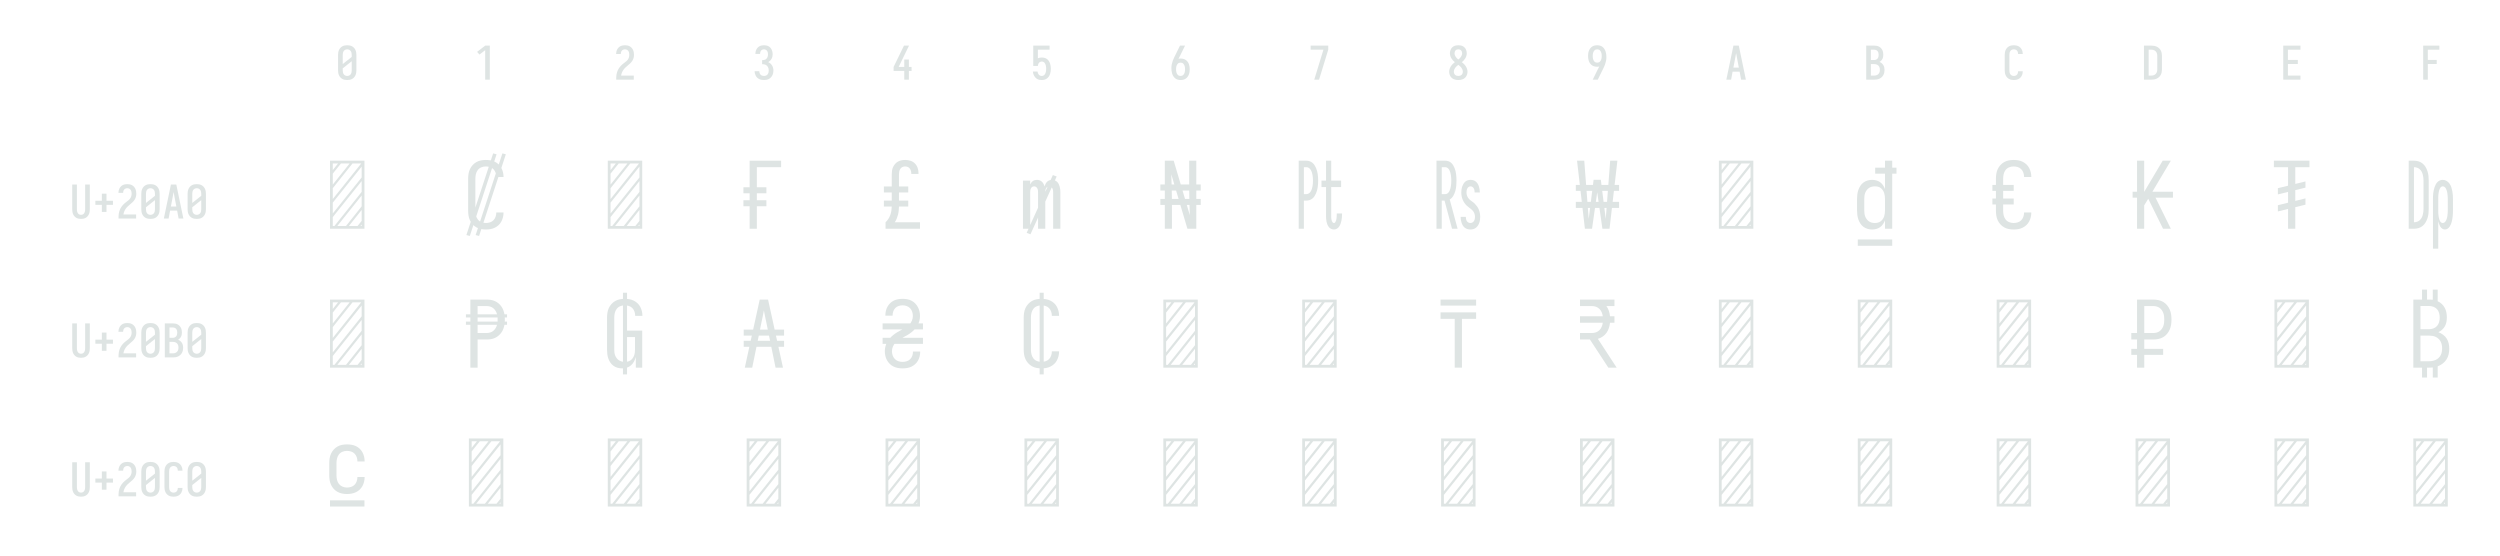 <?xml version="1.0" encoding="UTF-8" standalone="no"?>
<svg height="288" viewBox="0 0 1296 288" width="1296" xmlns="http://www.w3.org/2000/svg">
<defs>
<path d="M 250 8 Q 223 8 196 3 Q 169 -2 145 -15 Q 121 -28 102.5 -48.5 Q 84 -69 72.5 -94 Q 61 -119 56.5 -146 Q 52 -173 52 -200 L 52 -535 Q 52 -562 56.5 -589 Q 61 -616 72.5 -641 Q 84 -666 102.5 -686.5 Q 121 -707 145 -720 Q 169 -733 196 -738 Q 223 -743 250 -743 Q 277 -743 304 -738 Q 331 -733 355 -720 Q 379 -707 397.5 -686.5 Q 416 -666 427.5 -641 Q 439 -616 443.5 -589 Q 448 -562 448 -535 L 448 -200 Q 448 -173 443.5 -146 Q 439 -119 427.5 -94 Q 416 -69 397.5 -48.5 Q 379 -28 355 -15 Q 331 -2 304 3 Q 277 8 250 8 Z M 153 -337 L 347 -491 L 347 -535 Q 347 -557 342.5 -578.5 Q 338 -600 325.5 -618 Q 313 -636 292.5 -645.5 Q 272 -655 250 -655 Q 228 -655 207.5 -645.5 Q 187 -636 174.5 -618 Q 162 -600 157.5 -578.5 Q 153 -557 153 -535 Z M 250 -80 Q 272 -80 292.5 -89.5 Q 313 -99 325.5 -117 Q 338 -135 342.5 -156.5 Q 347 -178 347 -200 L 347 -398 L 153 -244 L 153 -200 Q 153 -178 157.5 -156.5 Q 162 -135 174.5 -117 Q 187 -99 207.5 -89.5 Q 228 -80 250 -80 Z " id="path1"/>
<path d="M 230 0 L 230 -637 L 107 -542 L 55 -600 L 230 -735 L 330 -735 L 330 0 Z " id="path2"/>
<path d="M 60 0 L 60 -1 Q 60 -27 61 -54 Q 62 -81 66 -107 Q 70 -133 77.5 -158.5 Q 85 -184 96.5 -207.5 Q 108 -231 123 -253 Q 138 -275 156 -294.5 Q 174 -314 194 -331 Q 214 -348 235.5 -364 Q 257 -380 277.5 -397 Q 298 -414 313 -435.5 Q 328 -457 335.5 -483 Q 343 -509 343 -535 Q 343 -557 339 -578 Q 335 -599 323.5 -617 Q 312 -635 292 -645 Q 272 -655 251 -655 Q 231 -655 213 -648 Q 195 -641 182.5 -626.5 Q 170 -612 164.5 -593 Q 159 -574 159 -555 L 159 -554 L 58 -554 L 58 -556 Q 58 -581 64 -606 Q 70 -631 82 -653.5 Q 94 -676 112 -694 Q 130 -712 152.5 -723 Q 175 -734 200 -738.5 Q 225 -743 251 -743 Q 278 -743 304.5 -737.5 Q 331 -732 354 -719 Q 377 -706 395 -685.5 Q 413 -665 424 -640.5 Q 435 -616 439.5 -589 Q 444 -562 444 -535 Q 444 -501 435 -468 Q 426 -435 407.5 -406 Q 389 -377 364 -353.5 Q 339 -330 312.5 -308.5 Q 286 -287 261 -263.5 Q 236 -240 216.5 -212.5 Q 197 -185 184 -153.5 Q 171 -122 166 -88 L 440 -88 L 440 0 Z " id="path3"/>
<path d="M 252 8 Q 226 8 200 3.5 Q 174 -1 150.5 -12 Q 127 -23 107.5 -41 Q 88 -59 75.5 -82 Q 63 -105 56.5 -130.5 Q 50 -156 50 -183 L 151 -183 Q 151 -162 157.5 -142.5 Q 164 -123 178 -108 Q 192 -93 212 -86.5 Q 232 -80 252 -80 Q 275 -80 296 -88.5 Q 317 -97 330.5 -114.5 Q 344 -132 349.5 -154 Q 355 -176 355 -198 Q 355 -217 351 -235.5 Q 347 -254 338.5 -271 Q 330 -288 316.5 -301 Q 303 -314 286 -322 Q 269 -330 250 -332 Q 231 -334 212 -334 L 212 -422 Q 229 -422 246 -424 Q 263 -426 278.5 -433 Q 294 -440 306 -452.5 Q 318 -465 325.5 -480.5 Q 333 -496 336 -513 Q 339 -530 339 -547 Q 339 -566 334.5 -585.5 Q 330 -605 319 -621 Q 308 -637 290 -646 Q 272 -655 253 -655 Q 234 -655 216.5 -647.5 Q 199 -640 188 -625.5 Q 177 -611 172 -593 Q 167 -575 167 -556 L 167 -555 L 66 -555 L 66 -558 Q 66 -582 71.5 -606.5 Q 77 -631 88.5 -653 Q 100 -675 117.5 -693 Q 135 -711 157 -722.5 Q 179 -734 203.5 -738.5 Q 228 -743 253 -743 Q 278 -743 303 -738 Q 328 -733 350.5 -721 Q 373 -709 390 -690 Q 407 -671 418 -648 Q 429 -625 434.5 -600 Q 440 -575 440 -550 Q 440 -524 434 -498.5 Q 428 -473 415.5 -450.5 Q 403 -428 384.5 -409.5 Q 366 -391 343 -379 Q 369 -368 391 -348.5 Q 413 -329 427.5 -304.5 Q 442 -280 449 -252 Q 456 -224 456 -195 Q 456 -168 450 -141.5 Q 444 -115 431.5 -91 Q 419 -67 400 -47 Q 381 -27 357 -14.5 Q 333 -2 306.5 3 Q 280 8 252 8 Z " id="path4"/>
<path d="M 282 0 L 282 -188 L 52 -188 L 52 -275 L 276 -735 L 385 -735 L 161 -275 L 282 -275 L 282 -435 L 382 -435 L 382 -275 L 440 -275 L 440 -188 L 382 -188 L 382 0 Z " id="path5"/>
<path d="M 252 8 Q 227 8 202.5 3.5 Q 178 -1 156.5 -12.5 Q 135 -24 117.5 -42 Q 100 -60 88 -81 Q 76 -102 69 -126 Q 62 -150 60 -174 L 60 -176 L 160 -176 L 161 -172 Q 164 -154 170.5 -137 Q 177 -120 188.5 -107 Q 200 -94 217 -87 Q 234 -80 252 -80 Q 269 -80 285 -87 Q 301 -94 312 -106.5 Q 323 -119 330 -135 Q 337 -151 340.5 -167.5 Q 344 -184 345.5 -201 Q 347 -218 347 -235 Q 347 -252 345.5 -269 Q 344 -286 340.5 -302.5 Q 337 -319 330.5 -334.5 Q 324 -350 313.5 -363 Q 303 -376 287 -383.5 Q 271 -391 254 -391 Q 236 -391 219.5 -384 Q 203 -377 191.5 -363 Q 180 -349 174.5 -331.5 Q 169 -314 168 -296 L 68 -296 L 68 -735 L 421 -735 L 421 -647 L 168 -647 L 168 -462 Q 188 -471 210 -474.5 Q 232 -478 254 -478 Q 284 -478 312.5 -470.5 Q 341 -463 364.5 -445.5 Q 388 -428 404.5 -403.5 Q 421 -379 430.5 -351 Q 440 -323 444 -294 Q 448 -265 448 -235 Q 448 -206 444 -176.5 Q 440 -147 430.5 -119 Q 421 -91 404 -66.5 Q 387 -42 363 -24.5 Q 339 -7 310 0.5 Q 281 8 252 8 Z " id="path6"/>
<path d="M 250 8 Q 219 8 189 -0.5 Q 159 -9 135 -28 Q 111 -47 94.5 -73.5 Q 78 -100 68.5 -129.5 Q 59 -159 55.5 -189.5 Q 52 -220 52 -250 Q 52 -291 60 -331 Q 68 -371 82 -409 Q 96 -447 114 -483.5 Q 132 -520 150 -556 L 238 -735 L 347 -735 L 240 -517 Q 232 -500 223 -483.5 Q 214 -467 205 -451 Q 217 -454 229 -455 Q 241 -456 253 -456 Q 281 -456 309.5 -449 Q 338 -442 361.5 -426 Q 385 -410 402.5 -386.5 Q 420 -363 430 -336.5 Q 440 -310 444 -281.5 Q 448 -253 448 -224 Q 448 -195 444 -166.5 Q 440 -138 429.5 -111 Q 419 -84 401.5 -60.5 Q 384 -37 360 -21 Q 336 -5 307.5 1.5 Q 279 8 250 8 Z M 250 -80 Q 266 -80 282 -85.5 Q 298 -91 309.5 -102.5 Q 321 -114 328.5 -129 Q 336 -144 340 -159.5 Q 344 -175 345.5 -191.5 Q 347 -208 347 -224 Q 347 -240 345.5 -256.5 Q 344 -273 340 -288.5 Q 336 -304 328.5 -319 Q 321 -334 309.5 -345.5 Q 298 -357 282.5 -362.5 Q 267 -368 251 -368 Q 234 -368 218.5 -362.5 Q 203 -357 191.5 -345.5 Q 180 -334 172 -319.5 Q 164 -305 160 -289 Q 156 -273 154.5 -256.5 Q 153 -240 153 -224 Q 153 -208 154.5 -191.5 Q 156 -175 160 -159.5 Q 164 -144 171.5 -129 Q 179 -114 190.5 -102.5 Q 202 -91 218 -85.5 Q 234 -80 250 -80 Z " id="path7"/>
<path d="M 138 0 L 336 -647 L 60 -647 L 60 -735 L 440 -735 L 440 -647 L 242 0 Z " id="path8"/>
<path d="M 250 8 Q 225 8 200 4 Q 175 -0 152 -10 Q 129 -20 109.5 -37 Q 90 -54 77.5 -75.5 Q 65 -97 58.5 -121.5 Q 52 -146 52 -172 Q 52 -203 62 -232.5 Q 72 -262 88.5 -288 Q 105 -314 127 -336 Q 149 -358 174 -378 Q 152 -396 132.5 -417 Q 113 -438 98.5 -462.5 Q 84 -487 76 -514.5 Q 68 -542 68 -570 Q 68 -594 73.5 -617 Q 79 -640 90.5 -661 Q 102 -682 119.5 -698.5 Q 137 -715 158 -725 Q 179 -735 202.5 -739 Q 226 -743 250 -743 Q 274 -743 297.5 -739 Q 321 -735 342 -725 Q 363 -715 380.5 -698.5 Q 398 -682 409.5 -661 Q 421 -640 426.5 -617 Q 432 -594 432 -570 Q 432 -542 424 -514.5 Q 416 -487 401.5 -462.5 Q 387 -438 367.5 -417 Q 348 -396 326 -378 Q 351 -358 373 -336 Q 395 -314 411.5 -288 Q 428 -262 438 -232.5 Q 448 -203 448 -172 Q 448 -146 441.5 -121.5 Q 435 -97 422.5 -75.5 Q 410 -54 390.5 -37 Q 371 -20 348 -10 Q 325 -0 300 4 Q 275 8 250 8 Z M 250 -435 Q 266 -447 280.5 -461.5 Q 295 -476 306.5 -493 Q 318 -510 325 -529.5 Q 332 -549 332 -569 Q 332 -586 326.5 -602.5 Q 321 -619 310 -631.5 Q 299 -644 283 -649.5 Q 267 -655 250 -655 Q 233 -655 217 -649.5 Q 201 -644 190 -631.5 Q 179 -619 173.5 -602.5 Q 168 -586 168 -569 Q 168 -549 175 -529.5 Q 182 -510 193.5 -493 Q 205 -476 219.5 -461.5 Q 234 -447 250 -435 Z M 250 -80 Q 269 -80 287.5 -85.5 Q 306 -91 320 -104 Q 334 -117 340.5 -135.5 Q 347 -154 347 -173 Q 347 -196 338.5 -217.5 Q 330 -239 316.5 -257.5 Q 303 -276 285.5 -291 Q 268 -306 250 -320 Q 232 -306 214.5 -291 Q 197 -276 183.5 -257.5 Q 170 -239 161.5 -217.5 Q 153 -196 153 -173 Q 153 -154 159.5 -135.5 Q 166 -117 180 -104 Q 194 -91 212.5 -85.5 Q 231 -80 250 -80 Z " id="path9"/>
<path d="M 262 0 L 153 0 L 260 -218 Q 268 -235 277 -251.5 Q 286 -268 295 -284 Q 283 -281 271 -280 Q 259 -279 247 -279 Q 219 -279 190.5 -286 Q 162 -293 138.5 -309 Q 115 -325 97.5 -348.5 Q 80 -372 70 -398.5 Q 60 -425 56 -453.5 Q 52 -482 52 -511 Q 52 -540 56 -568.5 Q 60 -597 70.5 -624 Q 81 -651 98.5 -674.5 Q 116 -698 140 -714 Q 164 -730 192.5 -736.5 Q 221 -743 250 -743 Q 281 -743 311 -734.5 Q 341 -726 365 -707 Q 389 -688 405.5 -661.5 Q 422 -635 431.5 -605.5 Q 441 -576 444.5 -545.5 Q 448 -515 448 -485 Q 448 -444 440 -404 Q 432 -364 418 -326 Q 404 -288 386 -251.5 Q 368 -215 350 -179 Z M 249 -367 Q 266 -367 281.5 -372.5 Q 297 -378 308.5 -389.5 Q 320 -401 328 -415.5 Q 336 -430 340 -446 Q 344 -462 345.5 -478.5 Q 347 -495 347 -511 Q 347 -527 345.5 -543.5 Q 344 -560 340 -575.5 Q 336 -591 328.5 -606 Q 321 -621 309.5 -632.5 Q 298 -644 282 -649.5 Q 266 -655 250 -655 Q 234 -655 218 -649.5 Q 202 -644 190.5 -632.5 Q 179 -621 171.5 -606 Q 164 -591 160 -575.5 Q 156 -560 154.5 -543.5 Q 153 -527 153 -511 Q 153 -495 154.5 -478.5 Q 156 -462 160 -446.5 Q 164 -431 171.5 -416 Q 179 -401 190.5 -389.5 Q 202 -378 217.5 -372.5 Q 233 -367 249 -367 Z " id="path10"/>
<path d="M 39 0 L 192 -735 L 308 -735 L 461 0 L 358 0 L 326 -172 L 174 -172 L 142 0 Z M 309 -260 L 265 -490 Q 262 -511 258 -531.5 Q 254 -552 250 -572 Q 246 -552 242 -531.5 Q 238 -511 235 -490 L 191 -260 Z " id="path11"/>
<path d="M 60 0 L 60 -735 L 234 -735 Q 261 -735 287 -730.5 Q 313 -726 336 -714 Q 359 -702 377.5 -682.5 Q 396 -663 408 -639.5 Q 420 -616 424.5 -590 Q 429 -564 429 -538 Q 429 -515 425 -492 Q 421 -469 410.5 -448.5 Q 400 -428 383.5 -411 Q 367 -394 347 -383 Q 372 -373 393.5 -355.5 Q 415 -338 429.5 -314.5 Q 444 -291 450 -264 Q 456 -237 456 -210 Q 456 -181 450 -152.5 Q 444 -124 430 -98.5 Q 416 -73 394.5 -53.5 Q 373 -34 347 -21.5 Q 321 -9 292 -4.5 Q 263 -0 234 0 Z M 161 -424 L 234 -424 Q 255 -424 274.5 -432.5 Q 294 -441 306.5 -457.5 Q 319 -474 324 -494.5 Q 329 -515 329 -536 Q 329 -557 324 -577.5 Q 319 -598 306.5 -614.5 Q 294 -631 274.5 -639 Q 255 -647 234 -647 L 161 -647 Z M 161 -88 L 234 -88 Q 251 -88 267 -91 Q 283 -94 297.5 -101.5 Q 312 -109 323.5 -121 Q 335 -133 342.5 -148 Q 350 -163 352.5 -179 Q 355 -195 355 -212 Q 355 -228 352.5 -244.5 Q 350 -261 343 -276 Q 336 -291 324.5 -303 Q 313 -315 298 -322.5 Q 283 -330 267 -333 Q 251 -336 234 -336 L 161 -336 Z " id="path12"/>
<path d="M 247 8 Q 220 8 193.5 2.5 Q 167 -3 143.5 -16 Q 120 -29 101.5 -49.5 Q 83 -70 72 -94.5 Q 61 -119 56.5 -146 Q 52 -173 52 -200 L 52 -535 Q 52 -562 56.5 -589 Q 61 -616 72 -640.5 Q 83 -665 101.5 -685.5 Q 120 -706 143.5 -719 Q 167 -732 193.5 -737.5 Q 220 -743 247 -743 Q 273 -743 298 -738.5 Q 323 -734 346 -723 Q 369 -712 387.5 -694 Q 406 -676 418 -653.5 Q 430 -631 436 -606 Q 442 -581 442 -556 L 442 -554 L 341 -554 L 341 -555 Q 341 -575 335.5 -593.5 Q 330 -612 317 -627 Q 304 -642 285.5 -648.5 Q 267 -655 247 -655 Q 226 -655 206 -645.5 Q 186 -636 173.5 -618 Q 161 -600 157 -578.5 Q 153 -557 153 -535 L 153 -200 Q 153 -178 157 -156.5 Q 161 -135 173.5 -117 Q 186 -99 206 -89.5 Q 226 -80 247 -80 Q 267 -80 285.5 -86.5 Q 304 -93 317 -108 Q 330 -123 335.5 -141.5 Q 341 -160 341 -180 L 341 -181 L 442 -181 L 442 -179 Q 442 -154 436 -129 Q 430 -104 418 -81.5 Q 406 -59 387.5 -41 Q 369 -23 346 -12 Q 323 -1 298 3.5 Q 273 8 247 8 Z " id="path13"/>
<path d="M 60 0 L 60 -735 L 219 -735 Q 249 -735 279 -730 Q 309 -725 336.5 -712 Q 364 -699 386 -678.5 Q 408 -658 422 -631.5 Q 436 -605 442 -575 Q 448 -545 448 -515 L 448 -220 Q 448 -190 442 -160 Q 436 -130 422 -103.5 Q 408 -77 386 -56.5 Q 364 -36 336.5 -23 Q 309 -10 279 -5 Q 249 -0 219 0 Z M 161 -88 L 219 -88 Q 237 -88 254 -91 Q 271 -94 286.5 -102.5 Q 302 -111 314 -124 Q 326 -137 333.5 -152.5 Q 341 -168 344 -185.5 Q 347 -203 347 -220 L 347 -515 Q 347 -532 344 -549.5 Q 341 -567 333.5 -582.5 Q 326 -598 314 -611 Q 302 -624 286.5 -632.5 Q 271 -641 254 -644 Q 237 -647 219 -647 L 161 -647 Z " id="path14"/>
<path d="M 68 0 L 68 -735 L 440 -735 L 440 -647 L 169 -647 L 169 -426 L 383 -426 L 383 -338 L 169 -338 L 169 -88 L 440 -88 L 440 0 Z " id="path15"/>
<path d="M 91 0 L 91 -735 L 440 -735 L 440 -647 L 191 -647 L 191 -426 L 383 -426 L 383 -338 L 191 -338 L 191 0 Z " id="path16"/>
<path d="M 250 8 Q 223 8 196.5 2.5 Q 170 -3 147 -16.5 Q 124 -30 106.5 -50.5 Q 89 -71 78.5 -95.5 Q 68 -120 64 -146.5 Q 60 -173 60 -200 L 60 -735 L 161 -735 L 161 -200 Q 161 -186 162.5 -172 Q 164 -158 168 -144.5 Q 172 -131 179.5 -118.5 Q 187 -106 197.5 -97 Q 208 -88 222 -84 Q 236 -80 250 -80 Q 264 -80 278 -84 Q 292 -88 302.5 -97 Q 313 -106 320.5 -118.5 Q 328 -131 332 -144.5 Q 336 -158 337.5 -172 Q 339 -186 339 -200 L 339 -735 L 440 -735 L 440 -200 Q 440 -173 436 -146.5 Q 432 -120 421.5 -95.5 Q 411 -71 393.5 -50.5 Q 376 -30 353 -16.5 Q 330 -3 303.5 2.5 Q 277 8 250 8 Z " id="path17"/>
<path d="M 300 -143 L 200 -143 L 200 -296 L 60 -296 L 60 -384 L 200 -384 L 200 -537 L 300 -537 L 300 -384 L 440 -384 L 440 -296 L 300 -296 Z " id="path18"/>
<path d="M 64 0 L 64 -735 L 436 -735 L 436 0 Z M 94 -321 L 179 -427 L 401 -705 L 307 -705 L 94 -438 Z M 94 -477 L 276 -705 L 182 -705 L 94 -595 Z M 94 -634 L 151 -705 L 94 -705 Z M 94 -165 L 406 -554 L 406 -671 L 94 -282 Z M 94 -30 L 112 -30 L 406 -398 L 406 -515 L 94 -126 Z M 237 -30 L 406 -242 L 406 -359 L 143 -30 Z M 268 -30 L 362 -30 L 406 -85 L 406 -203 Z M 393 -30 L 406 -30 L 406 -46 Z " id="path19"/>
<path d="M 247 8 Q 221 8 194.5 3 Q 168 -2 145 -15 Q 122 -28 104 -48 Q 86 -68 75 -92 Q 64 -116 60 -142.5 Q 56 -169 56 -195 L 56 -540 Q 56 -566 60 -592.5 Q 64 -619 75 -643 Q 86 -667 104 -687 Q 122 -707 145 -720 Q 168 -733 194.5 -738 Q 221 -743 247 -743 Q 272 -743 296.5 -739 Q 321 -735 343.5 -724 Q 366 -713 384.5 -696 Q 403 -679 414.5 -657 Q 426 -635 432 -611 Q 438 -587 438 -562 L 438 -559 L 360 -559 L 360 -561 Q 360 -583 352.5 -605 Q 345 -627 329.5 -643 Q 314 -659 292 -666 Q 270 -673 247 -673 Q 222 -673 198.5 -663.5 Q 175 -654 160 -634 Q 145 -614 139.5 -589.5 Q 134 -565 134 -540 L 134 -195 Q 134 -170 139.5 -145.5 Q 145 -121 160 -101 Q 175 -81 198.5 -71.5 Q 222 -62 247 -62 Q 270 -62 292 -69 Q 314 -76 329.5 -92 Q 345 -108 352.5 -130 Q 360 -152 360 -174 L 360 -176 L 438 -176 L 438 -173 Q 438 -148 432 -124 Q 426 -100 414.5 -78 Q 403 -56 384.5 -39 Q 366 -22 343.5 -11 Q 321 0 296.5 4 Q 272 8 247 8 Z M 174 78 L 137 68 L 426 -814 L 463 -804 Z M 74 78 L 37 68 L 326 -814 L 363 -804 Z " id="path20"/>
<path d="M 96 0 L 96 -243 L 29 -243 L 29 -308 L 96 -308 L 96 -383 L 29 -383 L 29 -448 L 96 -448 L 96 -735 L 436 -735 L 436 -665 L 174 -665 L 174 -448 L 277 -448 L 277 -383 L 174 -383 L 174 -308 L 277 -308 L 277 -243 L 174 -243 L 174 0 Z " id="path21"/>
<path d="M 64 0 L 64 -70 Q 81 -86 94 -106 Q 107 -126 115 -148 Q 123 -170 126.5 -193 Q 130 -216 131 -240 L 46 -240 L 46 -304 L 131 -304 L 131 -392 L 46 -392 L 46 -457 L 131 -457 L 131 -589 Q 131 -609 134 -629 Q 137 -649 145.5 -667 Q 154 -685 167.5 -700.5 Q 181 -716 198.5 -725.5 Q 216 -735 235.5 -739 Q 255 -743 275 -743 Q 304 -743 332 -734.5 Q 360 -726 380.5 -705.5 Q 401 -685 410.5 -657 Q 420 -629 420 -600 Q 420 -598 419.5 -596 Q 419 -594 419 -592 L 342 -592 L 342 -596 Q 342 -611 338 -625 Q 334 -639 325.5 -650.5 Q 317 -662 303.5 -667.5 Q 290 -673 275 -673 Q 260 -673 246 -666.5 Q 232 -660 223.5 -647 Q 215 -634 212 -619 Q 209 -604 209 -589 L 209 -457 L 309 -457 L 309 -392 L 209 -392 L 209 -304 L 309 -304 L 309 -240 L 209 -240 Q 208 -217 206 -195 Q 204 -173 198.5 -151.5 Q 193 -130 184.5 -109 Q 176 -88 163 -70 L 436 -70 L 436 0 Z " id="path22"/>
<path d="M 48 0 L 48 -520 L 126 -520 L 126 -478 Q 131 -489 138 -498.5 Q 145 -508 154.5 -515 Q 164 -522 175.5 -525 Q 187 -528 199 -528 Q 214 -528 228 -523 Q 242 -518 252.5 -508 Q 263 -498 270 -485 Q 277 -472 281 -457 Q 285 -471 292 -484.5 Q 299 -498 309 -508 Q 319 -518 333 -523 Q 347 -528 362 -528 Q 377 -528 391.5 -522.5 Q 406 -517 417 -506.5 Q 428 -496 434.5 -482 Q 441 -468 445 -453.5 Q 449 -439 450.5 -424 Q 452 -409 452 -394 L 452 0 L 374 0 L 374 -394 Q 374 -405 372.5 -415.5 Q 371 -426 366 -436 Q 361 -446 351.5 -452 Q 342 -458 331 -458 Q 321 -458 311.5 -452 Q 302 -446 297 -436 Q 292 -426 290.5 -415.5 Q 289 -405 289 -394 L 289 0 L 211 0 L 211 -394 Q 211 -405 209.5 -415.5 Q 208 -426 203 -436 Q 198 -446 188.5 -452 Q 179 -458 169 -458 Q 158 -458 148.5 -452 Q 139 -446 134 -436 Q 129 -426 127.5 -415.5 Q 126 -405 126 -394 L 126 0 Z M 129 60 L 88 44 L 371 -580 L 412 -564 Z " id="path23"/>
<path d="M 80 0 L 80 -735 L 176 -735 L 350 -147 Q 348 -221 345.5 -294.5 Q 343 -368 343 -441 L 343 -735 L 420 -735 L 420 0 L 324 0 L 150 -588 Q 152 -514 154.5 -440.5 Q 157 -367 157 -294 L 157 0 Z M 32 -413 L 32 -478 L 468 -478 L 468 -413 Z M 468 -257 L 32 -257 L 32 -322 L 468 -322 Z " id="path24"/>
<path d="M 26 0 L 26 -735 L 109 -735 Q 126 -735 143 -729.5 Q 160 -724 173.5 -713 Q 187 -702 196.5 -687.5 Q 206 -673 213 -656.5 Q 220 -640 224.5 -623.5 Q 229 -607 231.5 -589.5 Q 234 -572 235 -554.5 Q 236 -537 236 -520 Q 236 -502 235 -484.5 Q 234 -467 231.5 -449.5 Q 229 -432 224.5 -415.5 Q 220 -399 213 -382.5 Q 206 -366 196.5 -351.5 Q 187 -337 173.5 -326 Q 160 -315 143 -309.5 Q 126 -304 109 -304 L 82 -304 L 82 0 Z M 82 -374 L 109 -374 Q 124 -374 136.5 -382.5 Q 149 -391 156.5 -404 Q 164 -417 168.5 -431.5 Q 173 -446 175.5 -460.5 Q 178 -475 179 -490 Q 180 -505 180 -520 Q 180 -534 179 -549 Q 178 -564 175.5 -578.5 Q 173 -593 168.5 -607.5 Q 164 -622 156.5 -635 Q 149 -648 136.5 -656.5 Q 124 -665 109 -665 L 82 -665 Z M 407 8 Q 391 8 376 1 Q 361 -6 351 -19 Q 341 -32 335 -47 Q 329 -62 326 -78 Q 323 -94 322 -110 Q 321 -126 321 -142 L 321 -450 L 272 -450 L 272 -520 L 321 -520 L 321 -735 L 377 -735 L 377 -520 L 484 -520 L 484 -450 L 377 -450 L 377 -142 Q 377 -134 377 -126.5 Q 377 -119 378 -111.5 Q 379 -104 380.5 -96 Q 382 -88 385 -81 Q 388 -74 393.5 -68 Q 399 -62 407 -62 Q 416 -62 421 -70.5 Q 426 -79 429 -87.5 Q 432 -96 433.5 -105 Q 435 -114 435.5 -123 Q 436 -132 436.5 -141.5 Q 437 -151 437 -160 L 437 -165 L 494 -165 L 494 -156 Q 494 -139 492.5 -121.5 Q 491 -104 487.5 -87.5 Q 484 -71 478.5 -55 Q 473 -39 463.5 -24.5 Q 454 -10 439 -1 Q 424 8 407 8 Z " id="path25"/>
<path d="M 14 0 L 14 -735 L 109 -735 Q 126 -735 142.5 -729.5 Q 159 -724 172 -712.5 Q 185 -701 194 -686 Q 203 -671 209.5 -655 Q 216 -639 220 -622 Q 224 -605 226 -588 Q 228 -571 229 -554 Q 230 -537 230 -520 Q 230 -491 227.5 -463 Q 225 -435 217.5 -408 Q 210 -381 195.5 -355.5 Q 181 -330 157 -316 L 242 0 L 182 0 L 101 -304 L 71 -304 L 71 0 Z M 71 -374 L 109 -374 Q 124 -374 135.5 -383.5 Q 147 -393 153.5 -406 Q 160 -419 164 -433 Q 168 -447 170 -461.5 Q 172 -476 173 -490.5 Q 174 -505 174 -520 Q 174 -534 173 -548.5 Q 172 -563 170 -577.5 Q 168 -592 164 -606 Q 160 -620 153.5 -633 Q 147 -646 135.5 -655.5 Q 124 -665 109 -665 L 71 -665 Z M 380 8 Q 364 8 348.5 3.5 Q 333 -1 320.5 -10.5 Q 308 -20 299.5 -33.5 Q 291 -47 285.5 -62.5 Q 280 -78 277.5 -93.5 Q 275 -109 275 -125 L 275 -128 L 331 -128 L 331 -127 Q 331 -115 333.5 -103.5 Q 336 -92 342 -82.5 Q 348 -73 358.5 -67.5 Q 369 -62 380 -62 Q 392 -62 402.5 -68 Q 413 -74 419 -84 Q 425 -94 427.5 -105.5 Q 430 -117 430 -129 Q 430 -149 422.5 -167.5 Q 415 -186 401 -200 Q 387 -214 371 -225 Q 355 -236 341 -249.5 Q 327 -263 315.5 -279.5 Q 304 -296 296.5 -315 Q 289 -334 285.5 -353 Q 282 -372 282 -392 Q 282 -408 284 -423.5 Q 286 -439 291 -454 Q 296 -469 304 -483 Q 312 -497 323.5 -507.5 Q 335 -518 350.5 -523 Q 366 -528 382 -528 Q 398 -528 413 -523.5 Q 428 -519 440 -508.5 Q 452 -498 460 -484.5 Q 468 -471 472.5 -456 Q 477 -441 479.5 -426 Q 482 -411 482 -395 L 482 -392 L 426 -392 L 426 -393 Q 426 -404 424 -415 Q 422 -426 417 -435.5 Q 412 -445 402.5 -451.5 Q 393 -458 382 -458 Q 371 -458 361.5 -451.5 Q 352 -445 347 -435 Q 342 -425 340 -414 Q 338 -403 338 -391 Q 338 -372 345.5 -353 Q 353 -334 367 -320 Q 381 -306 397 -295.5 Q 413 -285 427 -271 Q 441 -257 452.5 -241 Q 464 -225 471.5 -206 Q 479 -187 482.5 -168 Q 486 -149 486 -129 Q 486 -113 484 -97 Q 482 -81 476.5 -65 Q 471 -49 462.5 -35.5 Q 454 -22 441 -11.5 Q 428 -1 412.5 3.5 Q 397 8 380 8 Z " id="path26"/>
<path d="M 117 0 L 32 -735 L 110 -735 L 158 -106 L 211 -529 L 289 -529 L 342 -106 L 390 -735 L 468 -735 L 383 0 L 306 0 L 250 -394 L 194 0 Z M 19 -409 L 19 -473 L 486 -473 L 486 -409 Z M 19 -225 L 19 -290 L 486 -290 L 486 -225 Z " id="path27"/>
<path d="M 219 8 Q 194 8 169.5 1 Q 145 -6 125 -21 Q 105 -36 91.5 -57 Q 78 -78 70 -101.5 Q 62 -125 59 -150 Q 56 -175 56 -200 L 56 -320 Q 56 -345 59 -370 Q 62 -395 70 -418.5 Q 78 -442 91.5 -463 Q 105 -484 125 -499 Q 145 -514 169.5 -521 Q 194 -528 219 -528 Q 242 -528 264.5 -522 Q 287 -516 305.5 -502.5 Q 324 -489 337 -469.5 Q 350 -450 358 -429 L 358 -595 L 252 -595 L 252 -660 L 358 -660 L 358 -735 L 436 -735 L 436 -660 L 482 -660 L 482 -595 L 436 -595 L 436 0 L 358 0 L 358 -91 Q 350 -70 337 -50.5 Q 324 -31 305.5 -17.5 Q 287 -4 264.5 2 Q 242 8 219 8 Z M 249 -62 Q 266 -62 282.5 -66.5 Q 299 -71 312 -81 Q 325 -91 334.5 -105 Q 344 -119 349 -134.5 Q 354 -150 356 -166.5 Q 358 -183 358 -200 L 358 -320 Q 358 -337 356 -353.5 Q 354 -370 349 -385.5 Q 344 -401 334.5 -415.5 Q 325 -430 312 -440 Q 299 -450 282.5 -454 Q 266 -458 249 -458 Q 232 -458 215.5 -454 Q 199 -450 185 -440.5 Q 171 -431 160.5 -417 Q 150 -403 144 -387 Q 138 -371 136 -354 Q 134 -337 134 -320 L 134 -200 Q 134 -183 136 -166 Q 138 -149 144 -133 Q 150 -117 160.5 -103 Q 171 -89 185 -79.5 Q 199 -70 215.5 -66 Q 232 -62 249 -62 Z M 64 184 L 64 116 L 436 116 L 436 184 Z " id="path28"/>
<path d="M 247 8 Q 221 8 194.5 3 Q 168 -2 145 -15 Q 122 -28 104 -48 Q 86 -68 75 -92 Q 64 -116 60 -142.5 Q 56 -169 56 -195 L 56 -540 Q 56 -566 60 -592.5 Q 64 -619 75 -643 Q 86 -667 104 -687 Q 122 -707 145 -720 Q 168 -733 194.5 -738 Q 221 -743 247 -743 Q 272 -743 296.5 -739 Q 321 -735 343.5 -724 Q 366 -713 384.5 -696 Q 403 -679 414.5 -657 Q 426 -635 432 -611 Q 438 -587 438 -562 L 438 -559 L 360 -559 L 360 -561 Q 360 -583 352.5 -605 Q 345 -627 329.5 -643 Q 314 -659 292 -666 Q 270 -673 247 -673 Q 222 -673 198.5 -663.5 Q 175 -654 160 -634 Q 145 -614 139.5 -589.5 Q 134 -565 134 -540 L 134 -195 Q 134 -170 139.5 -145.5 Q 145 -121 160 -101 Q 175 -81 198.5 -71.5 Q 222 -62 247 -62 Q 270 -62 292 -69 Q 314 -76 329.5 -92 Q 345 -108 352.5 -130 Q 360 -152 360 -174 L 360 -176 L 438 -176 L 438 -173 Q 438 -148 432 -124 Q 426 -100 414.5 -78 Q 403 -56 384.5 -39 Q 366 -22 343.5 -11 Q 321 0 296.5 4 Q 272 8 247 8 Z M 18 -409 L 18 -473 L 248 -473 L 248 -409 Z M 248 -262 L 18 -262 L 18 -326 L 248 -326 Z " id="path29"/>
<path d="M 361 0 L 201 -324 L 157 -252 L 157 0 L 80 0 L 80 -735 L 157 -735 L 157 -398 L 357 -735 L 445 -735 L 247 -402 L 445 0 Z M 32 -336 L 32 -400 L 468 -400 L 468 -336 Z " id="path30"/>
<path d="M 211 0 L 211 -665 L 58 -665 L 58 -735 L 442 -735 L 442 -665 L 289 -665 L 289 0 Z M 101 -371 L 101 -438 L 399 -511 L 399 -444 Z M 101 -187 L 101 -254 L 399 -328 L 399 -260 Z " id="path31"/>
<path d="M 14 0 L 14 -735 L 71 -735 Q 96 -735 120 -728 Q 144 -721 164 -704.5 Q 184 -688 196.5 -666.5 Q 209 -645 217 -620.5 Q 225 -596 227.5 -571 Q 230 -546 230 -521 L 230 -215 Q 230 -189 227.5 -164 Q 225 -139 217 -114.5 Q 209 -90 196.5 -68.5 Q 184 -47 164 -30.5 Q 144 -14 120 -7 Q 96 0 71 0 Z M 71 -70 Q 87 -70 103 -75 Q 119 -80 132 -91.5 Q 145 -103 153 -117.5 Q 161 -132 165.5 -148.5 Q 170 -165 172 -181.5 Q 174 -198 174 -215 L 174 -521 Q 174 -537 172 -553.5 Q 170 -570 165.5 -586.5 Q 161 -603 153 -617.5 Q 145 -632 132 -643.5 Q 119 -655 103 -660 Q 87 -665 71 -665 Z M 276 215 L 276 -320 Q 276 -336 276.5 -352 Q 277 -368 279 -384.5 Q 281 -401 284.5 -416.5 Q 288 -432 293 -447.5 Q 298 -463 305.5 -477.5 Q 313 -492 324.5 -504 Q 336 -516 351 -522 Q 366 -528 382 -528 Q 404 -528 423 -516.5 Q 442 -505 454.5 -487.5 Q 467 -470 474 -449 Q 481 -428 485 -406.5 Q 489 -385 490.5 -363.5 Q 492 -342 492 -320 L 492 -200 Q 492 -185 491.5 -169.5 Q 491 -154 489.5 -138.5 Q 488 -123 485.5 -108 Q 483 -93 479.5 -78 Q 476 -63 470 -49 Q 464 -35 455.5 -22 Q 447 -9 433.5 -0.5 Q 420 8 405 8 Q 389 8 375.5 -1.5 Q 362 -11 354.5 -24 Q 347 -37 341.5 -52 Q 336 -67 333 -82 L 333 215 Z M 382 -62 Q 392 -62 400.5 -68.5 Q 409 -75 414 -83 Q 419 -91 422.5 -101 Q 426 -111 428.5 -120.5 Q 431 -130 432 -140 Q 433 -150 434 -160 Q 435 -170 435.5 -180 Q 436 -190 436 -200 L 436 -320 Q 436 -330 435.5 -340 Q 435 -350 434 -360 Q 433 -370 432 -380 Q 431 -390 428.5 -399.5 Q 426 -409 422.5 -419 Q 419 -429 414 -437 Q 409 -445 400.5 -451.5 Q 392 -458 382 -458 Q 372 -458 364 -451.5 Q 356 -445 351.5 -436.5 Q 347 -428 344 -418.5 Q 341 -409 339 -399 Q 337 -389 336 -379.5 Q 335 -370 334 -360 Q 333 -350 333 -340 Q 333 -330 333 -320 L 333 -200 Q 333 -190 333 -180 Q 333 -170 334 -160.5 Q 335 -151 336 -141 Q 337 -131 339 -121.5 Q 341 -112 344 -102 Q 347 -92 351.5 -83.5 Q 356 -75 364 -68.5 Q 372 -62 382 -62 Z " id="path32"/>
<path d="M 80 0 L 80 -463 L 32 -463 L 32 -497 L 80 -497 L 80 -542 L 32 -542 L 32 -576 L 80 -576 L 80 -735 L 256 -735 Q 279 -735 301.5 -731.5 Q 324 -728 345 -718.5 Q 366 -709 383.5 -694.5 Q 401 -680 414.5 -661 Q 428 -642 436 -620.5 Q 444 -599 448 -576 L 476 -576 L 476 -542 L 451 -542 Q 452 -536 452 -530.5 Q 452 -525 452 -520 Q 452 -514 452 -508.5 Q 452 -503 451 -497 L 476 -497 L 476 -463 L 448 -463 Q 444 -440 436 -418.5 Q 428 -397 414.5 -378.5 Q 401 -360 383.5 -345 Q 366 -330 345 -320.5 Q 324 -311 301.5 -307.5 Q 279 -304 256 -304 L 158 -304 L 158 0 Z M 368 -576 Q 363 -595 353 -612 Q 343 -629 328 -641.5 Q 313 -654 294 -659.5 Q 275 -665 256 -665 L 158 -665 L 158 -576 Z M 158 -497 L 374 -497 L 374 -542 L 158 -542 Z M 158 -374 L 256 -374 Q 275 -374 294 -379.5 Q 313 -385 328 -397.5 Q 343 -410 353 -427 Q 363 -444 368 -463 L 158 -463 Z " id="path33"/>
<path d="M 219 8 Q 194 8 170 1.5 Q 146 -5 126 -19.5 Q 106 -34 92 -54.5 Q 78 -75 70 -98 Q 62 -121 59 -145.5 Q 56 -170 56 -195 L 56 -540 Q 56 -566 60 -592.5 Q 64 -619 75 -643 Q 86 -667 104 -687 Q 122 -707 145 -720 Q 168 -733 194.5 -738 Q 221 -743 247 -743 Q 272 -743 296.5 -739 Q 321 -735 343.5 -724 Q 366 -713 384.5 -696 Q 403 -679 414.5 -657 Q 426 -635 432 -611 Q 438 -587 438 -562 L 438 -559 L 360 -559 L 360 -561 Q 360 -583 352.5 -605 Q 345 -627 329.5 -643 Q 314 -659 292 -666 Q 270 -673 247 -673 Q 222 -673 198.5 -663.5 Q 175 -654 160 -634 Q 145 -614 139.5 -589.5 Q 134 -565 134 -540 L 134 -195 Q 134 -178 136 -161.5 Q 138 -145 144.5 -129.5 Q 151 -114 161 -101 Q 171 -88 185.5 -79 Q 200 -70 216 -66 Q 232 -62 249 -62 Q 265 -62 281.5 -66 Q 298 -70 311 -79.5 Q 324 -89 333.5 -102.5 Q 343 -116 348.5 -131 Q 354 -146 356 -162.5 Q 358 -179 358 -195 L 358 -330 L 250 -330 L 250 -400 L 436 -400 L 436 0 L 367 0 L 367 -115 Q 360 -90 347.5 -66.5 Q 335 -43 315.5 -25.5 Q 296 -8 270.5 0 Q 245 8 219 8 Z M 228 73 L 228 -809 L 272 -809 L 272 73 Z " id="path34"/>
<path d="M 44 0 L 93 -225 L 32 -225 L 32 -290 L 107 -290 L 120 -346 L 32 -346 L 32 -411 L 134 -411 L 205 -735 L 295 -735 L 349 -490 L 366 -411 L 468 -411 L 468 -346 L 380 -346 L 393 -290 L 468 -290 L 468 -225 L 407 -225 L 456 0 L 376 0 L 330 -225 L 170 -225 L 124 0 Z M 208 -411 L 292 -411 L 276 -490 Q 269 -522 262.5 -554 Q 256 -586 250 -618 Q 244 -586 237.5 -554 Q 231 -522 224 -490 Z M 317 -290 L 305 -346 L 195 -346 L 183 -290 Z " id="path35"/>
<path d="M 247 8 Q 222 8 197 3.5 Q 172 -1 149.5 -12 Q 127 -23 109 -41 Q 91 -59 79 -81 Q 67 -103 61.5 -128 Q 56 -153 56 -178 Q 56 -203 62.5 -228.5 Q 69 -254 81.5 -276.5 Q 94 -299 111 -318 Q 128 -337 148 -353 Q 168 -369 190.5 -382.5 Q 213 -396 235.5 -407.5 Q 258 -419 280.5 -432.5 Q 303 -446 320.5 -464.5 Q 338 -483 348.5 -507.5 Q 359 -532 359 -558 Q 359 -580 352 -602 Q 345 -624 330 -640.5 Q 315 -657 293 -665 Q 271 -673 249 -673 Q 227 -673 205.5 -666 Q 184 -659 169 -643.5 Q 154 -628 147 -606.5 Q 140 -585 140 -564 L 140 -561 L 62 -561 L 62 -565 Q 62 -589 67.5 -613 Q 73 -637 85 -658.5 Q 97 -680 114.5 -697 Q 132 -714 154 -724.5 Q 176 -735 200.5 -739 Q 225 -743 249 -743 Q 274 -743 298.5 -738.5 Q 323 -734 345 -722.5 Q 367 -711 384.5 -693 Q 402 -675 413.5 -653 Q 425 -631 430.5 -607 Q 436 -583 436 -558 Q 436 -532 429.5 -507 Q 423 -482 411 -459 Q 399 -436 381.5 -417 Q 364 -398 344 -382 Q 324 -366 301.5 -353 Q 279 -340 256.5 -328 Q 234 -316 211.5 -302.5 Q 189 -289 171.5 -270.5 Q 154 -252 143.5 -227.5 Q 133 -203 133 -178 Q 133 -155 140.5 -132.5 Q 148 -110 164 -93.5 Q 180 -77 202 -69.5 Q 224 -62 247 -62 Q 269 -62 291 -68.5 Q 313 -75 329 -90.5 Q 345 -106 352.5 -127.5 Q 360 -149 360 -171 L 360 -174 L 438 -174 L 438 -170 Q 438 -145 432 -121 Q 426 -97 414 -75.5 Q 402 -54 383.5 -37.5 Q 365 -21 343 -10.5 Q 321 0 296.5 4 Q 272 8 247 8 Z M 32 -413 L 32 -478 L 468 -478 L 468 -413 Z M 468 -257 L 32 -257 L 32 -322 L 468 -322 Z " id="path36"/>
<path d="M 247 8 Q 221 8 194.5 3 Q 168 -2 145 -15 Q 122 -28 104 -48 Q 86 -68 75 -92 Q 64 -116 60 -142.5 Q 56 -169 56 -195 L 56 -540 Q 56 -566 60 -592.5 Q 64 -619 75 -643 Q 86 -667 104 -687 Q 122 -707 145 -720 Q 168 -733 194.5 -738 Q 221 -743 247 -743 Q 272 -743 296.5 -739 Q 321 -735 343.5 -724 Q 366 -713 384.5 -696 Q 403 -679 414.5 -657 Q 426 -635 432 -611 Q 438 -587 438 -562 L 438 -559 L 360 -559 L 360 -561 Q 360 -583 352.5 -605 Q 345 -627 329.5 -643 Q 314 -659 292 -666 Q 270 -673 247 -673 Q 222 -673 198.5 -663.5 Q 175 -654 160 -634 Q 145 -614 139.5 -589.5 Q 134 -565 134 -540 L 134 -195 Q 134 -170 139.5 -145.5 Q 145 -121 160 -101 Q 175 -81 198.5 -71.5 Q 222 -62 247 -62 Q 270 -62 292 -69 Q 314 -76 329.5 -92 Q 345 -108 352.5 -130 Q 360 -152 360 -174 L 360 -176 L 438 -176 L 438 -173 Q 438 -148 432 -124 Q 426 -100 414.5 -78 Q 403 -56 384.5 -39 Q 366 -22 343.5 -11 Q 321 0 296.5 4 Q 272 8 247 8 Z M 228 73 L 228 -809 L 272 -809 L 272 73 Z " id="path37"/>
<path d="M 58 -670 L 58 -735 L 442 -735 L 442 -670 Z M 211 0 L 211 -527 L 58 -527 L 58 -597 L 442 -597 L 442 -527 L 289 -527 L 289 0 Z " id="path38"/>
<path d="M 370 0 L 171 -304 L 64 -304 L 64 -374 L 193 -374 Q 216 -374 237 -381.5 Q 258 -389 274 -405 Q 290 -421 298.5 -441.5 Q 307 -462 310 -485 L 64 -485 L 64 -555 L 310 -555 Q 307 -577 298.5 -597.5 Q 290 -618 274 -634 Q 258 -650 237 -657.5 Q 216 -665 193 -665 L 64 -665 L 64 -735 L 436 -735 L 436 -665 L 349 -665 Q 367 -641 376 -612.5 Q 385 -584 388 -555 L 436 -555 L 436 -485 L 388 -485 Q 385 -456 376 -428 Q 367 -400 350.5 -376.5 Q 334 -353 309.5 -336 Q 285 -319 257 -311 L 460 0 Z " id="path39"/>
<path d="M 80 0 L 80 -138 L 18 -138 L 18 -203 L 80 -203 L 80 -304 L 18 -304 L 18 -374 L 80 -374 L 80 -735 L 256 -735 Q 283 -735 310.5 -729.5 Q 338 -724 362 -710 Q 386 -696 404 -674.5 Q 422 -653 433 -627.5 Q 444 -602 448 -574.5 Q 452 -547 452 -520 Q 452 -492 448 -464.5 Q 444 -437 433 -411.5 Q 422 -386 404 -364.5 Q 386 -343 362 -329 Q 338 -315 310.5 -309.5 Q 283 -304 256 -304 L 158 -304 L 158 -203 L 362 -203 L 362 -138 L 158 -138 L 158 0 Z M 158 -374 L 256 -374 Q 274 -374 291 -378.5 Q 308 -383 322.5 -393 Q 337 -403 347.5 -418 Q 358 -433 364 -449.5 Q 370 -466 372 -484 Q 374 -502 374 -520 Q 374 -537 372 -555 Q 370 -573 364 -589.5 Q 358 -606 347.5 -621 Q 337 -636 322.5 -646 Q 308 -656 291 -660.5 Q 274 -665 256 -665 L 158 -665 Z " id="path40"/>
<path d="M 158 107 L 158 0 L 64 0 L 64 -735 L 158 -735 L 158 -843 L 212 -843 L 212 -735 L 233 -735 Q 243 -735 253 -734.5 Q 263 -734 274 -733 L 274 -843 L 327 -843 L 327 -717 Q 352 -706 371.5 -687.5 Q 391 -669 403.5 -645.5 Q 416 -622 421 -595.5 Q 426 -569 426 -542 Q 426 -518 421.5 -493.5 Q 417 -469 405 -447.5 Q 393 -426 374.5 -409.5 Q 356 -393 334 -383 Q 361 -373 384.5 -356 Q 408 -339 423.5 -315 Q 439 -291 445.5 -263 Q 452 -235 452 -206 Q 452 -175 445.5 -145 Q 439 -115 422.5 -89 Q 406 -63 381 -44 Q 356 -25 327 -14 L 327 107 L 274 107 L 274 -2 Q 263 -1 253 -0.5 Q 243 -0 233 0 L 212 0 L 212 107 Z M 233 -415 Q 257 -415 280.5 -423.5 Q 304 -432 320 -450 Q 336 -468 342.5 -492 Q 349 -516 349 -541 Q 349 -565 342.5 -589 Q 336 -613 320 -631 Q 304 -649 280.5 -657.5 Q 257 -666 233 -666 L 141 -666 L 141 -415 Z M 233 -69 Q 252 -69 270.5 -72.5 Q 289 -76 306 -84 Q 323 -92 337 -105 Q 351 -118 359.5 -134.5 Q 368 -151 371.5 -170 Q 375 -189 375 -208 Q 375 -226 371.5 -245 Q 368 -264 359.5 -280.5 Q 351 -297 337 -310.5 Q 323 -324 306 -332 Q 289 -340 270.5 -343 Q 252 -346 233 -346 L 141 -346 L 141 -69 Z " id="path41"/>
<path d="M 247 -135 Q 221 -135 194.5 -140.5 Q 168 -146 145 -158.5 Q 122 -171 104 -191 Q 86 -211 75 -235 Q 64 -259 60 -285.5 Q 56 -312 56 -338 L 56 -468 Q 56 -495 60 -521 Q 64 -547 75 -571 Q 86 -595 104 -615 Q 122 -635 145 -648 Q 168 -661 194.5 -666 Q 221 -671 247 -671 Q 272 -671 296.5 -667 Q 321 -663 343.5 -652.5 Q 366 -642 384.5 -624.5 Q 403 -607 414.5 -585.5 Q 426 -564 432 -539.5 Q 438 -515 438 -490 L 438 -487 L 360 -487 L 360 -489 Q 360 -512 352.5 -533.5 Q 345 -555 329.5 -571 Q 314 -587 292 -594 Q 270 -601 247 -601 Q 222 -601 198.5 -591.5 Q 175 -582 160 -562 Q 145 -542 139.5 -517.5 Q 134 -493 134 -468 L 134 -338 Q 134 -313 139.5 -288.5 Q 145 -264 160 -244.5 Q 175 -225 198.5 -215 Q 222 -205 247 -205 Q 270 -205 292 -212 Q 314 -219 329.5 -235 Q 345 -251 352.5 -273 Q 360 -295 360 -318 L 360 -319 L 438 -319 L 438 -317 Q 438 -292 432 -267.5 Q 426 -243 414.5 -221.5 Q 403 -200 384.5 -182.5 Q 366 -165 343.5 -154.5 Q 321 -144 296.5 -139.5 Q 272 -135 247 -135 Z M 64 0 L 64 -67 L 436 -67 L 436 0 Z " id="path42"/>
</defs>
<g data-source-text="0" fill="#dee4e3" transform="translate(174 41.292) rotate(0) scale(0.024)">
<use href="#path1" transform="translate(0 0)"/>
</g>
<g data-source-text="1" fill="#dee4e3" transform="translate(246 41.292) rotate(0) scale(0.024)">
<use href="#path2" transform="translate(0 0)"/>
</g>
<g data-source-text="2" fill="#dee4e3" transform="translate(318 41.292) rotate(0) scale(0.024)">
<use href="#path3" transform="translate(0 0)"/>
</g>
<g data-source-text="3" fill="#dee4e3" transform="translate(390 41.292) rotate(0) scale(0.024)">
<use href="#path4" transform="translate(0 0)"/>
</g>
<g data-source-text="4" fill="#dee4e3" transform="translate(462 41.292) rotate(0) scale(0.024)">
<use href="#path5" transform="translate(0 0)"/>
</g>
<g data-source-text="5" fill="#dee4e3" transform="translate(534 41.292) rotate(0) scale(0.024)">
<use href="#path6" transform="translate(0 0)"/>
</g>
<g data-source-text="6" fill="#dee4e3" transform="translate(606 41.292) rotate(0) scale(0.024)">
<use href="#path7" transform="translate(0 0)"/>
</g>
<g data-source-text="7" fill="#dee4e3" transform="translate(678 41.292) rotate(0) scale(0.024)">
<use href="#path8" transform="translate(0 0)"/>
</g>
<g data-source-text="8" fill="#dee4e3" transform="translate(750 41.292) rotate(0) scale(0.024)">
<use href="#path9" transform="translate(0 0)"/>
</g>
<g data-source-text="9" fill="#dee4e3" transform="translate(822 41.292) rotate(0) scale(0.024)">
<use href="#path10" transform="translate(0 0)"/>
</g>
<g data-source-text="A" fill="#dee4e3" transform="translate(894 41.292) rotate(0) scale(0.024)">
<use href="#path11" transform="translate(0 0)"/>
</g>
<g data-source-text="B" fill="#dee4e3" transform="translate(966 41.292) rotate(0) scale(0.024)">
<use href="#path12" transform="translate(0 0)"/>
</g>
<g data-source-text="C" fill="#dee4e3" transform="translate(1038 41.292) rotate(0) scale(0.024)">
<use href="#path13" transform="translate(0 0)"/>
</g>
<g data-source-text="D" fill="#dee4e3" transform="translate(1110 41.292) rotate(0) scale(0.024)">
<use href="#path14" transform="translate(0 0)"/>
</g>
<g data-source-text="E" fill="#dee4e3" transform="translate(1182 41.292) rotate(0) scale(0.024)">
<use href="#path15" transform="translate(0 0)"/>
</g>
<g data-source-text="F" fill="#dee4e3" transform="translate(1254 41.292) rotate(0) scale(0.024)">
<use href="#path16" transform="translate(0 0)"/>
</g>
<g data-source-text="U+20A0" fill="#dee4e3" transform="translate(36 113.292) rotate(0) scale(0.024)">
<use href="#path17" transform="translate(0 0)"/>
<use href="#path18" transform="translate(500 0)"/>
<use href="#path3" transform="translate(1000 0)"/>
<use href="#path1" transform="translate(1500 0)"/>
<use href="#path11" transform="translate(2000 0)"/>
<use href="#path1" transform="translate(2500 0)"/>
</g>
<g data-source-text="" fill="#dee4e340" transform="translate(168 118.584) rotate(0) scale(0.048)">
<use href="#path19" transform="translate(0 0)"/>
</g>
<g data-source-text="₡" fill="#dee4e3" transform="translate(240 118.584) rotate(0) scale(0.048)">
<use href="#path20" transform="translate(0 0)"/>
</g>
<g data-source-text="" fill="#dee4e340" transform="translate(312 118.584) rotate(0) scale(0.048)">
<use href="#path19" transform="translate(0 0)"/>
</g>
<g data-source-text="₣" fill="#dee4e3" transform="translate(384 118.584) rotate(0) scale(0.048)">
<use href="#path21" transform="translate(0 0)"/>
</g>
<g data-source-text="₤" fill="#dee4e3" transform="translate(456 118.584) rotate(0) scale(0.048)">
<use href="#path22" transform="translate(0 0)"/>
</g>
<g data-source-text="₥" fill="#dee4e3" transform="translate(528 118.584) rotate(0) scale(0.048)">
<use href="#path23" transform="translate(0 0)"/>
</g>
<g data-source-text="₦" fill="#dee4e3" transform="translate(600 118.584) rotate(0) scale(0.048)">
<use href="#path24" transform="translate(0 0)"/>
</g>
<g data-source-text="₧" fill="#dee4e3" transform="translate(672 118.584) rotate(0) scale(0.048)">
<use href="#path25" transform="translate(0 0)"/>
</g>
<g data-source-text="₨" fill="#dee4e3" transform="translate(744 118.584) rotate(0) scale(0.048)">
<use href="#path26" transform="translate(0 0)"/>
</g>
<g data-source-text="₩" fill="#dee4e3" transform="translate(816 118.584) rotate(0) scale(0.048)">
<use href="#path27" transform="translate(0 0)"/>
</g>
<g data-source-text="" fill="#dee4e340" transform="translate(888 118.584) rotate(0) scale(0.048)">
<use href="#path19" transform="translate(0 0)"/>
</g>
<g data-source-text="₫" fill="#dee4e3" transform="translate(960 118.584) rotate(0) scale(0.048)">
<use href="#path28" transform="translate(0 0)"/>
</g>
<g data-source-text="€" fill="#dee4e3" transform="translate(1032 118.584) rotate(0) scale(0.048)">
<use href="#path29" transform="translate(0 0)"/>
</g>
<g data-source-text="₭" fill="#dee4e3" transform="translate(1104 118.584) rotate(0) scale(0.048)">
<use href="#path30" transform="translate(0 0)"/>
</g>
<g data-source-text="₮" fill="#dee4e3" transform="translate(1176 118.584) rotate(0) scale(0.048)">
<use href="#path31" transform="translate(0 0)"/>
</g>
<g data-source-text="₯" fill="#dee4e3" transform="translate(1248 118.584) rotate(0) scale(0.048)">
<use href="#path32" transform="translate(0 0)"/>
</g>
<g data-source-text="U+20B0" fill="#dee4e3" transform="translate(36 185.292) rotate(0) scale(0.024)">
<use href="#path17" transform="translate(0 0)"/>
<use href="#path18" transform="translate(500 0)"/>
<use href="#path3" transform="translate(1000 0)"/>
<use href="#path1" transform="translate(1500 0)"/>
<use href="#path12" transform="translate(2000 0)"/>
<use href="#path1" transform="translate(2500 0)"/>
</g>
<g data-source-text="" fill="#dee4e340" transform="translate(168 190.584) rotate(0) scale(0.048)">
<use href="#path19" transform="translate(0 0)"/>
</g>
<g data-source-text="₱" fill="#dee4e3" transform="translate(240 190.584) rotate(0) scale(0.048)">
<use href="#path33" transform="translate(0 0)"/>
</g>
<g data-source-text="₲" fill="#dee4e3" transform="translate(312 190.584) rotate(0) scale(0.048)">
<use href="#path34" transform="translate(0 0)"/>
</g>
<g data-source-text="₳" fill="#dee4e3" transform="translate(384 190.584) rotate(0) scale(0.048)">
<use href="#path35" transform="translate(0 0)"/>
</g>
<g data-source-text="₴" fill="#dee4e3" transform="translate(456 190.584) rotate(0) scale(0.048)">
<use href="#path36" transform="translate(0 0)"/>
</g>
<g data-source-text="₵" fill="#dee4e3" transform="translate(528 190.584) rotate(0) scale(0.048)">
<use href="#path37" transform="translate(0 0)"/>
</g>
<g data-source-text="" fill="#dee4e340" transform="translate(600 190.584) rotate(0) scale(0.048)">
<use href="#path19" transform="translate(0 0)"/>
</g>
<g data-source-text="" fill="#dee4e340" transform="translate(672 190.584) rotate(0) scale(0.048)">
<use href="#path19" transform="translate(0 0)"/>
</g>
<g data-source-text="₸" fill="#dee4e3" transform="translate(744 190.584) rotate(0) scale(0.048)">
<use href="#path38" transform="translate(0 0)"/>
</g>
<g data-source-text="₹" fill="#dee4e3" transform="translate(816 190.584) rotate(0) scale(0.048)">
<use href="#path39" transform="translate(0 0)"/>
</g>
<g data-source-text="" fill="#dee4e340" transform="translate(888 190.584) rotate(0) scale(0.048)">
<use href="#path19" transform="translate(0 0)"/>
</g>
<g data-source-text="" fill="#dee4e340" transform="translate(960 190.584) rotate(0) scale(0.048)">
<use href="#path19" transform="translate(0 0)"/>
</g>
<g data-source-text="" fill="#dee4e340" transform="translate(1032 190.584) rotate(0) scale(0.048)">
<use href="#path19" transform="translate(0 0)"/>
</g>
<g data-source-text="₽" fill="#dee4e3" transform="translate(1104 190.584) rotate(0) scale(0.048)">
<use href="#path40" transform="translate(0 0)"/>
</g>
<g data-source-text="" fill="#dee4e340" transform="translate(1176 190.584) rotate(0) scale(0.048)">
<use href="#path19" transform="translate(0 0)"/>
</g>
<g data-source-text="₿" fill="#dee4e3" transform="translate(1248 190.584) rotate(0) scale(0.048)">
<use href="#path41" transform="translate(0 0)"/>
</g>
<g data-source-text="U+20C0" fill="#dee4e3" transform="translate(36 257.292) rotate(0) scale(0.024)">
<use href="#path17" transform="translate(0 0)"/>
<use href="#path18" transform="translate(500 0)"/>
<use href="#path3" transform="translate(1000 0)"/>
<use href="#path1" transform="translate(1500 0)"/>
<use href="#path13" transform="translate(2000 0)"/>
<use href="#path1" transform="translate(2500 0)"/>
</g>
<g data-source-text="⃀" fill="#dee4e3" transform="translate(168 262.584) rotate(0) scale(0.048)">
<use href="#path42" transform="translate(0 0)"/>
</g>
<g data-source-text="" fill="#dee4e340" transform="translate(240 262.584) rotate(0) scale(0.048)">
<use href="#path19" transform="translate(0 0)"/>
</g>
<g data-source-text="" fill="#dee4e340" transform="translate(312 262.584) rotate(0) scale(0.048)">
<use href="#path19" transform="translate(0 0)"/>
</g>
<g data-source-text="" fill="#dee4e340" transform="translate(384 262.584) rotate(0) scale(0.048)">
<use href="#path19" transform="translate(0 0)"/>
</g>
<g data-source-text="" fill="#dee4e340" transform="translate(456 262.584) rotate(0) scale(0.048)">
<use href="#path19" transform="translate(0 0)"/>
</g>
<g data-source-text="" fill="#dee4e340" transform="translate(528 262.584) rotate(0) scale(0.048)">
<use href="#path19" transform="translate(0 0)"/>
</g>
<g data-source-text="" fill="#dee4e340" transform="translate(600 262.584) rotate(0) scale(0.048)">
<use href="#path19" transform="translate(0 0)"/>
</g>
<g data-source-text="" fill="#dee4e340" transform="translate(672 262.584) rotate(0) scale(0.048)">
<use href="#path19" transform="translate(0 0)"/>
</g>
<g data-source-text="" fill="#dee4e340" transform="translate(744 262.584) rotate(0) scale(0.048)">
<use href="#path19" transform="translate(0 0)"/>
</g>
<g data-source-text="" fill="#dee4e340" transform="translate(816 262.584) rotate(0) scale(0.048)">
<use href="#path19" transform="translate(0 0)"/>
</g>
<g data-source-text="" fill="#dee4e340" transform="translate(888 262.584) rotate(0) scale(0.048)">
<use href="#path19" transform="translate(0 0)"/>
</g>
<g data-source-text="" fill="#dee4e340" transform="translate(960 262.584) rotate(0) scale(0.048)">
<use href="#path19" transform="translate(0 0)"/>
</g>
<g data-source-text="" fill="#dee4e340" transform="translate(1032 262.584) rotate(0) scale(0.048)">
<use href="#path19" transform="translate(0 0)"/>
</g>
<g data-source-text="" fill="#dee4e340" transform="translate(1104 262.584) rotate(0) scale(0.048)">
<use href="#path19" transform="translate(0 0)"/>
</g>
<g data-source-text="" fill="#dee4e340" transform="translate(1176 262.584) rotate(0) scale(0.048)">
<use href="#path19" transform="translate(0 0)"/>
</g>
<g data-source-text="" fill="#dee4e340" transform="translate(1248 262.584) rotate(0) scale(0.048)">
<use href="#path19" transform="translate(0 0)"/>
</g>
</svg>